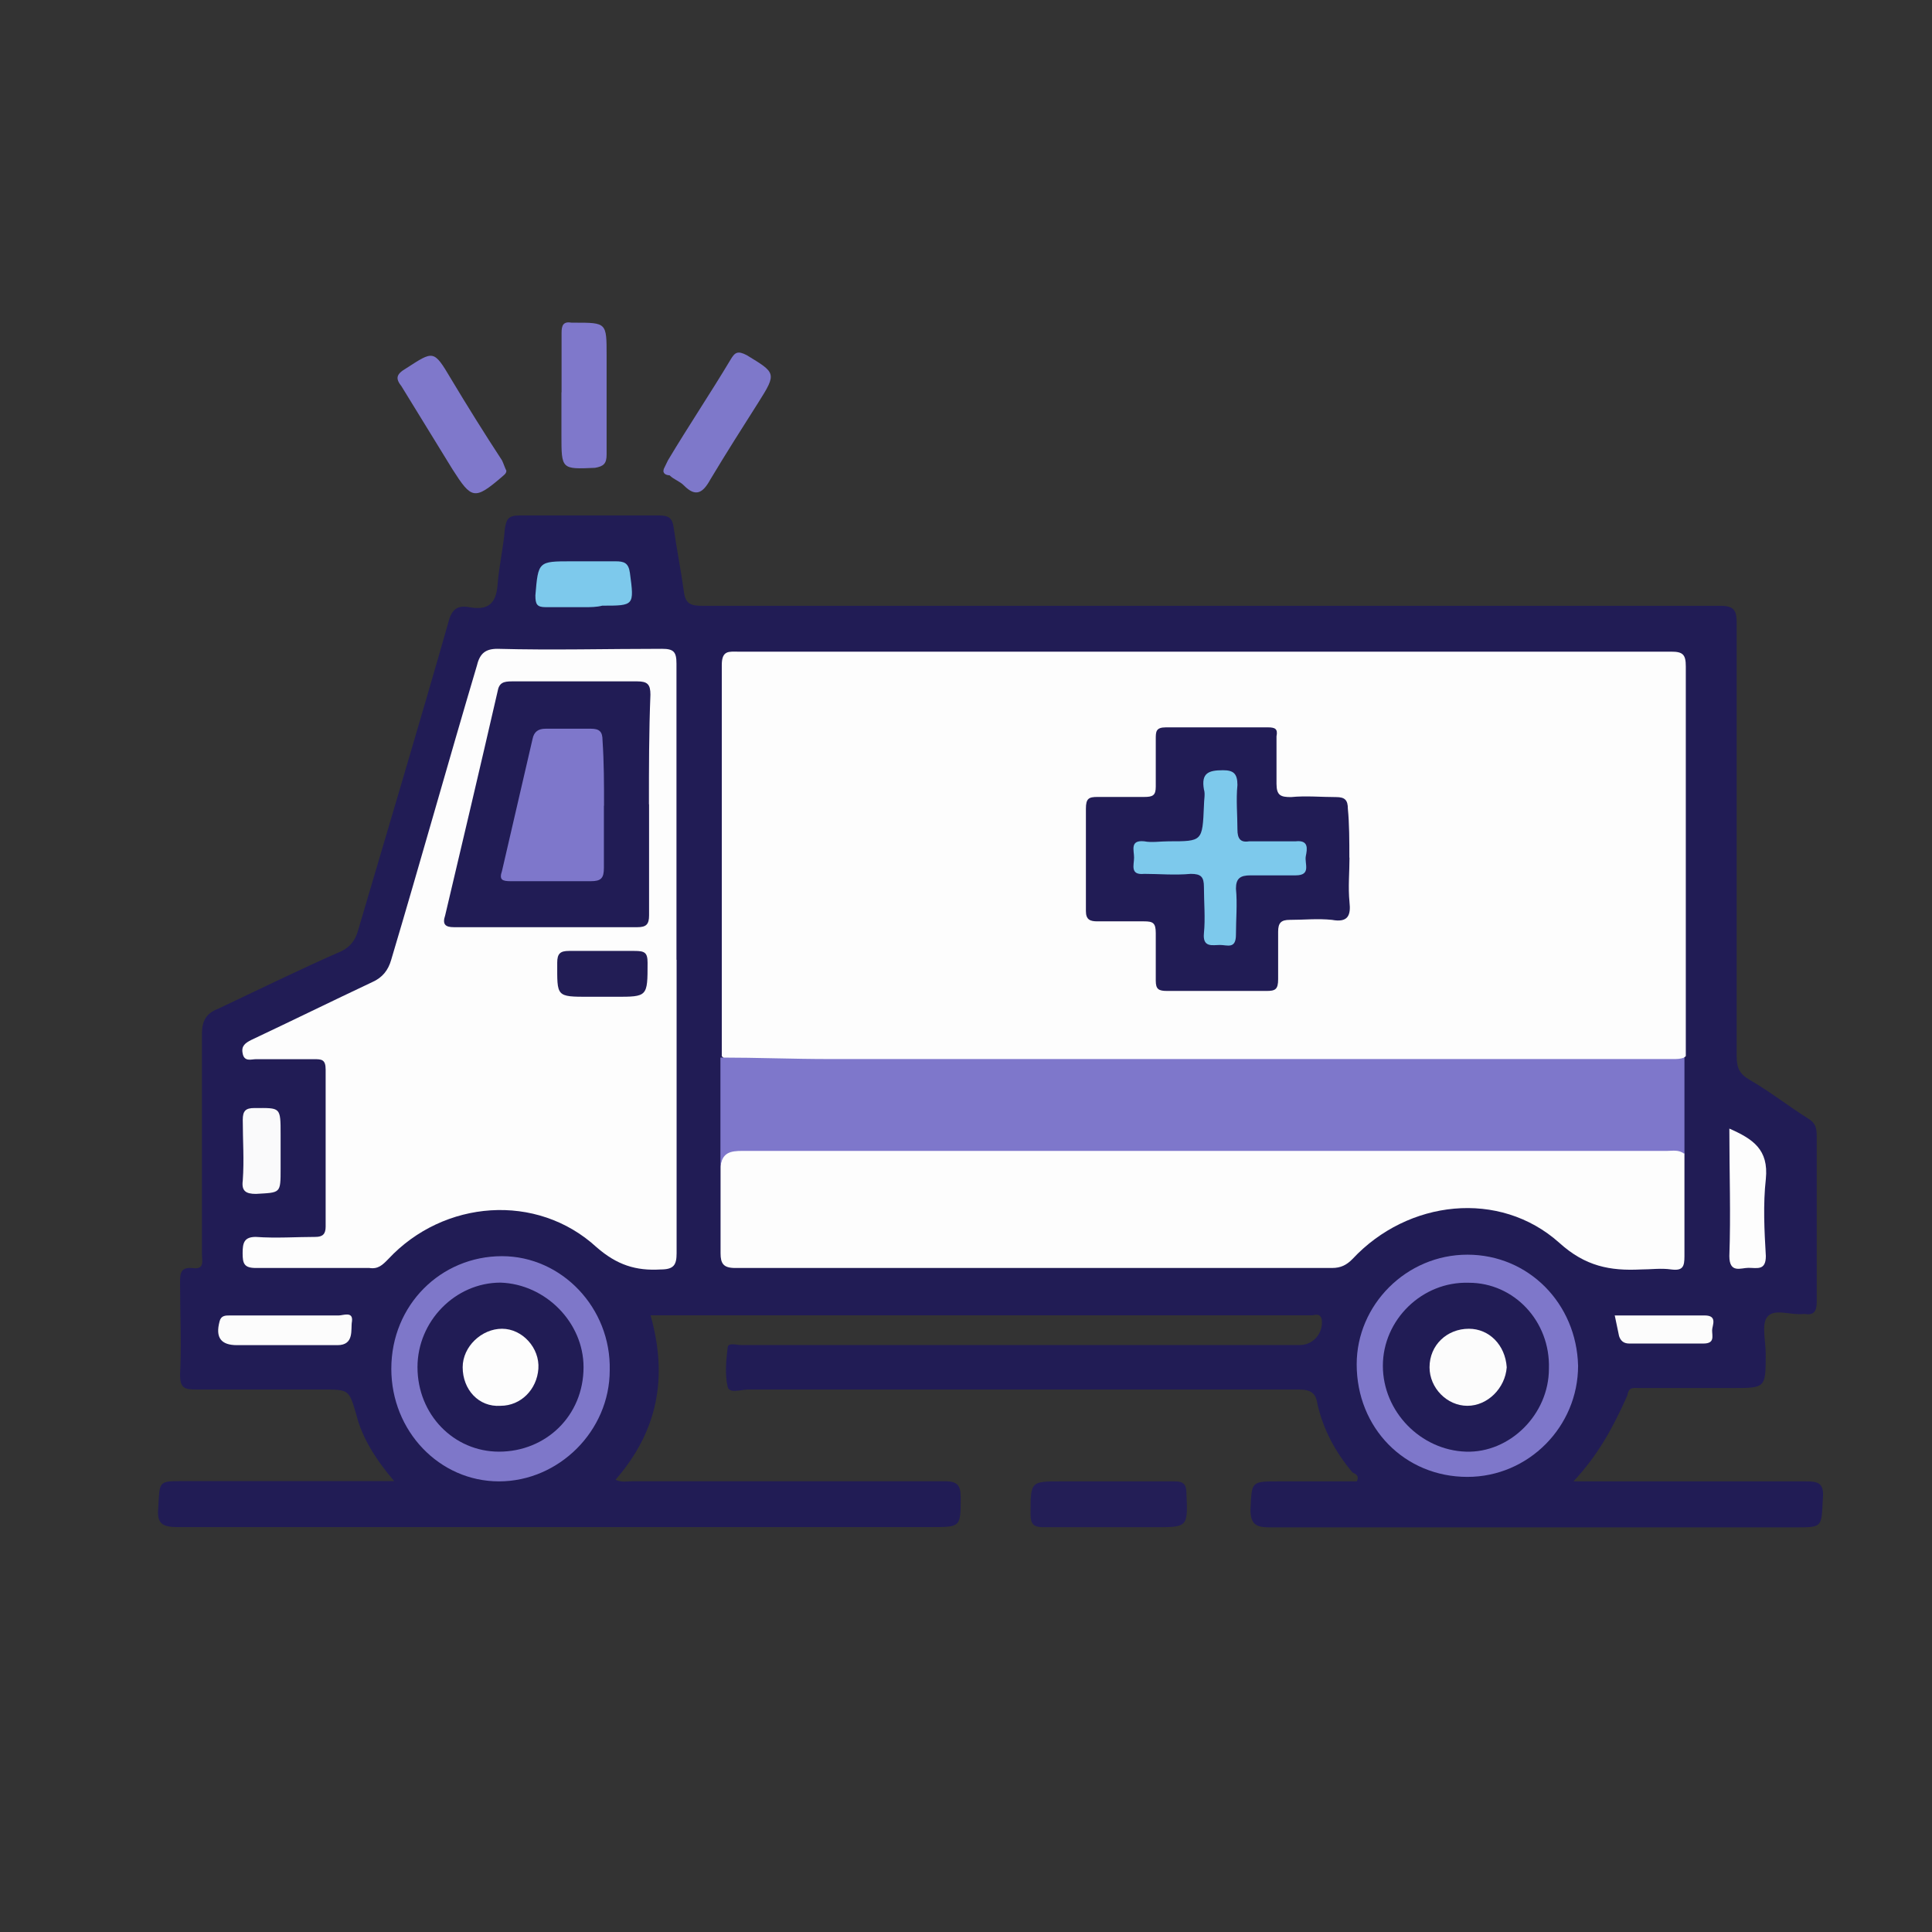 <?xml version="1.0" encoding="UTF-8" standalone="no"?>
<!-- Generator: Adobe Illustrator 16.0.0, SVG Export Plug-In . SVG Version: 6.00 Build 0)  -->

<svg
   xmlns:dc="http://purl.org/dc/elements/1.1/"
   xmlns:cc="http://creativecommons.org/ns#"
   xmlns:rdf="http://www.w3.org/1999/02/22-rdf-syntax-ns#"
   xmlns:svg="http://www.w3.org/2000/svg"
   xmlns="http://www.w3.org/2000/svg"
   xmlns:sodipodi="http://sodipodi.sourceforge.net/DTD/sodipodi-0.dtd"
   xmlns:inkscape="http://www.inkscape.org/namespaces/inkscape"
   version="1.1"
   id="Capa_1"
   x="0px"
   y="0px"
   width="32"
   height="32"
   viewBox="0 0 32 32"
   xml:space="preserve"
   sodipodi:docname="ambulance.svg"
   inkscape:version="0.92.3 (2405546, 2018-03-11)"><rect x="0" y="0" width="32" height="32" fill="#333333" stroke="none"/><defs
   id="defs59">
	
	
	
	
	
	
	
	
	
	
	
	
	
	
	
	
	
	
	
	
	
	
	
	
	
</defs><sodipodi:namedview
   pagecolor="#ffffff"
   bordercolor="#666666"
   borderopacity="1"
   objecttolerance="10"
   gridtolerance="10"
   guidetolerance="10"
   inkscape:pageopacity="0"
   inkscape:pageshadow="2"
   inkscape:window-width="1366"
   inkscape:window-height="705"
   id="namedview57"
   showgrid="false"
   inkscape:zoom="11.534679"
   inkscape:cx="16.697926"
   inkscape:cy="10.673991"
   inkscape:window-x="0"
   inkscape:window-y="30"
   inkscape:window-maximized="1"
   inkscape:current-layer="Capa_1" />
<style
   type="text/css"
   id="style2">
<![CDATA[
	.st0{fill-rule:evenodd;clip-rule:evenodd;fill:#DFD9F4;}
	.st1{fill-rule:evenodd;clip-rule:evenodd;fill:#7DC9EC;}
	.st2{fill-rule:evenodd;clip-rule:evenodd;fill:#7DCAEC;}
	.st3{fill-rule:evenodd;clip-rule:evenodd;fill:#7E77C9;}
	.st4{fill-rule:evenodd;clip-rule:evenodd;fill:#7E77CA;}
	.st5{fill-rule:evenodd;clip-rule:evenodd;fill:#7E77CB;}
	.st6{fill-rule:evenodd;clip-rule:evenodd;fill:#7E78CA;}
	.st7{fill-rule:evenodd;clip-rule:evenodd;fill:#7F78CB;}
	.st8{fill-rule:evenodd;clip-rule:evenodd;fill:#E0DAF4;}
	.st9{fill-rule:evenodd;clip-rule:evenodd;fill:#E0DAF5;}
	.st10{fill-rule:evenodd;clip-rule:evenodd;fill:#80D3F3;}
	.st11{fill-rule:evenodd;clip-rule:evenodd;fill:#80D3F4;}
	.st12{fill-rule:evenodd;clip-rule:evenodd;fill:#80D4F4;}
	.st13{fill-rule:evenodd;clip-rule:evenodd;fill:#211C55;}
	.st14{fill-rule:evenodd;clip-rule:evenodd;fill:#211D55;}
	.st15{fill-rule:evenodd;clip-rule:evenodd;fill:#221D55;}
	.st16{fill-rule:evenodd;clip-rule:evenodd;fill:#231E56;}
	.st17{fill-rule:evenodd;clip-rule:evenodd;fill:#242155;}
	.st18{fill-rule:evenodd;clip-rule:evenodd;fill:#F9F9FA;}
	.st19{fill-rule:evenodd;clip-rule:evenodd;fill:#FAFAFB;}
	.st20{fill-rule:evenodd;clip-rule:evenodd;fill:#FBFBFB;}
	.st21{fill-rule:evenodd;clip-rule:evenodd;fill:#FBFBFC;}
	.st22{fill-rule:evenodd;clip-rule:evenodd;fill:#9997AF;}
	.st23{fill-rule:evenodd;clip-rule:evenodd;fill:#FCFBFC;}
	.st24{fill-rule:evenodd;clip-rule:evenodd;fill:#FCFCFC;}
	.st25{fill-rule:evenodd;clip-rule:evenodd;fill:#FCFCFD;}
	.st26{fill-rule:evenodd;clip-rule:evenodd;fill:#FDFDFD;}
	.st27{fill-rule:evenodd;clip-rule:evenodd;fill:#FDFDFE;}
	.st28{fill-rule:evenodd;clip-rule:evenodd;fill:#FEFDFE;}
	.st29{fill-rule:evenodd;clip-rule:evenodd;fill:#FEFEFE;}
	.st30{fill-rule:evenodd;clip-rule:evenodd;fill:#CFD3E3;}
]]>
</style>
<g
   id="g57"
   transform="matrix(2.247,0,0,2.247,-1.118,-36.771)"><path
     class="st13"
     d="m 12.098,27.284 c 0.59,0 1.149,0 1.707,0 0.097,0 0.14,0.011 0.129,0.131 -0.011,0.208 0,0.208 -0.204,0.208 -1.288,0 -2.587,0 -3.875,0 -0.097,0 -0.14,-0.022 -0.14,-0.131 0.011,-0.208 0,-0.208 0.215,-0.208 0.193,0 0.376,0 0.569,0 0.021,-0.044 -0.011,-0.055 -0.032,-0.066 -0.129,-0.153 -0.215,-0.317 -0.258,-0.502 -0.011,-0.087 -0.054,-0.109 -0.14,-0.109 -1.353,0 -2.705,0 -4.058,0 -0.054,0 -0.14,0.033 -0.15,-0.022 -0.021,-0.087 -0.011,-0.197 0,-0.284 0,-0.044 0.064,-0.022 0.097,-0.022 0.644,0 1.277,0 1.921,0 0.73,0 1.46,0 2.201,0 0.097,0 0.172,-0.087 0.161,-0.186 -0.011,-0.055 -0.054,-0.033 -0.075,-0.033 -0.247,0 -0.505,0 -0.751,0 -1.342,0 -2.684,0 -4.025,0 -0.032,0 -0.054,0 -0.097,0 0.129,0.459 0.054,0.852 -0.258,1.212 0.043,0.022 0.086,0.011 0.129,0.011 0.762,0 1.524,0 2.297,0 0.097,0 0.118,0.033 0.118,0.12 0,0.218 0,0.218 -0.215,0.218 -1.857,0 -3.703,0 -5.56,0 -0.118,0 -0.15,-0.033 -0.14,-0.142 0.011,-0.197 0,-0.197 0.182,-0.197 0.472,0 0.945,0 1.417,0 0.043,0 0.075,0 0.14,0 C 3.274,27.131 3.167,26.967 3.124,26.792 3.07,26.607 3.07,26.607 2.877,26.607 c -0.311,0 -0.623,0 -0.934,0 -0.086,0 -0.118,-0.011 -0.118,-0.109 0.011,-0.218 0,-0.448 0,-0.677 0,-0.066 0,-0.12 0.097,-0.109 0.086,0.011 0.064,-0.055 0.064,-0.109 0,-0.535 0,-1.07 0,-1.616 0,-0.098 0.032,-0.153 0.118,-0.186 0.301,-0.142 0.612,-0.295 0.912,-0.426 0.064,-0.033 0.097,-0.076 0.118,-0.142 0.225,-0.765 0.451,-1.518 0.666,-2.272 0.021,-0.087 0.054,-0.142 0.161,-0.12 0.129,0.022 0.193,-0.022 0.204,-0.164 0.011,-0.142 0.043,-0.273 0.054,-0.415 0.011,-0.066 0.021,-0.098 0.107,-0.098 0.343,0 0.687,0 1.03,0 0.075,0 0.097,0.022 0.107,0.087 0.021,0.153 0.054,0.317 0.075,0.47 0.011,0.098 0.054,0.109 0.14,0.109 0.891,0 1.782,0 2.662,0 1.61,0 3.231,0 4.841,0 0.107,0 0.118,0.044 0.118,0.131 0,1.059 0,2.13 0,3.189 0,0.087 0.021,0.131 0.097,0.175 0.15,0.087 0.29,0.197 0.429,0.284 0.054,0.033 0.064,0.066 0.064,0.131 0,0.404 0,0.819 0,1.223 0,0.066 -0.021,0.098 -0.086,0.087 0,0 -0.011,0 -0.011,0 -0.097,0.011 -0.215,-0.044 -0.268,0.022 -0.043,0.055 -0.011,0.175 -0.011,0.273 0,0.251 0,0.251 -0.247,0.251 -0.225,0 -0.462,0 -0.687,0 -0.043,0 -0.075,-0.011 -0.086,0.055 -0.107,0.24 -0.215,0.437 -0.397,0.633 z"
     id="path4"
     inkscape:connector-curvature="0"
     style="clip-rule:evenodd;fill:#211c55;fill-rule:evenodd;stroke-width:0.108" /><path
     class="st16"
     d="m 8.663,27.284 c 0.161,0 0.333,0 0.494,0 0.064,0 0.086,0.022 0.086,0.087 0.011,0.251 0.011,0.251 -0.236,0.251 -0.268,0 -0.547,0 -0.816,0 -0.075,0 -0.097,-0.022 -0.097,-0.098 0,-0.24 0,-0.24 0.225,-0.24 0.086,0 0.172,0 0.247,0 0.032,0 0.064,0 0.097,0 z"
     id="path6"
     inkscape:connector-curvature="0"
     style="clip-rule:evenodd;fill:#231e56;fill-rule:evenodd;stroke-width:0.108" /><path
     class="st7"
     d="m 4.637,19.256 c 0,-0.142 0,-0.295 0,-0.437 0,-0.055 0.011,-0.087 0.075,-0.076 0.011,0 0.011,0 0.021,0 0.236,0 0.236,0 0.236,0.24 0,0.24 0,0.491 0,0.732 0,0.066 -0.021,0.087 -0.086,0.098 -0.247,0.011 -0.247,0.011 -0.247,-0.24 0,-0.109 0,-0.218 0,-0.317 0,0 0,0 -7e-7,0 z"
     id="path8"
     inkscape:connector-curvature="0"
     style="clip-rule:evenodd;fill:#7f78cb;fill-rule:evenodd;stroke-width:0.108" /><path
     class="st7"
     d="m 4.23,19.835 c 0,0.022 -0.021,0.033 -0.032,0.044 -0.204,0.175 -0.225,0.164 -0.365,-0.055 -0.129,-0.208 -0.247,-0.404 -0.376,-0.612 -0.043,-0.055 -0.043,-0.087 0.032,-0.131 0.204,-0.131 0.204,-0.142 0.333,0.076 0.118,0.197 0.247,0.404 0.376,0.601 0.011,0.022 0.021,0.055 0.032,0.076 z"
     id="path10"
     inkscape:connector-curvature="0"
     style="clip-rule:evenodd;fill:#7f78cb;fill-rule:evenodd;stroke-width:0.108" /><path
     class="st6"
     d="m 5.389,19.824 c 0.011,-0.022 0.021,-0.044 0.032,-0.066 0.15,-0.251 0.311,-0.491 0.462,-0.743 0.032,-0.055 0.054,-0.066 0.118,-0.033 0.215,0.131 0.225,0.131 0.086,0.35 -0.118,0.186 -0.236,0.371 -0.354,0.568 -0.054,0.098 -0.107,0.131 -0.193,0.044 -0.032,-0.033 -0.075,-0.044 -0.107,-0.076 -0.021,0 -0.054,-0.011 -0.043,-0.044 z"
     id="path12"
     inkscape:connector-curvature="0"
     style="clip-rule:evenodd;fill:#7e78ca;fill-rule:evenodd;stroke-width:0.108" /><path
     class="st26"
     d="m 5.818,24.149 c 0,-0.961 0,-1.922 0,-2.883 0,-0.109 0.054,-0.098 0.118,-0.098 1.621,0 3.231,0 4.852,0 0.676,0 1.353,0 2.029,0 0.086,0 0.107,0.022 0.107,0.109 0,0.961 0,1.911 0,2.872 -0.064,0.066 -0.14,0.044 -0.215,0.044 -1.127,0 -2.254,0 -3.371,0 -1.095,0 -2.19,0 -3.285,0 -0.097,0 -0.172,0.022 -0.236,-0.044 z"
     id="path14"
     inkscape:connector-curvature="0"
     style="clip-rule:evenodd;fill:#fdfdfd;fill-rule:evenodd;stroke-width:0.108" /><path
     class="st26"
     d="m 5.485,23.439 c 0,0.721 0,1.442 0,2.163 0,0.087 -0.021,0.12 -0.118,0.12 -0.182,0.011 -0.322,-0.033 -0.472,-0.164 -0.44,-0.404 -1.127,-0.35 -1.535,0.087 -0.043,0.044 -0.075,0.076 -0.14,0.066 -0.279,0 -0.558,0 -0.837,0 -0.086,0 -0.097,-0.033 -0.097,-0.109 0,-0.076 0.011,-0.12 0.097,-0.12 0.15,0.011 0.301,0 0.44,0 0.054,0 0.075,-0.022 0.075,-0.076 0,-0.382 0,-0.775 0,-1.158 0,-0.076 -0.032,-0.076 -0.086,-0.076 -0.14,0 -0.29,0 -0.429,0 -0.032,0 -0.086,0.022 -0.097,-0.044 -0.011,-0.055 0.021,-0.076 0.064,-0.098 0.301,-0.142 0.59,-0.284 0.891,-0.426 0.075,-0.033 0.118,-0.087 0.14,-0.164 0.215,-0.721 0.419,-1.453 0.633,-2.173 0.021,-0.087 0.064,-0.12 0.15,-0.12 0.408,0.011 0.805,0 1.213,0 0.086,0 0.107,0.022 0.107,0.109 0,0.743 0,1.464 0,2.184 0,0 0,0 0,0 z"
     id="path16"
     inkscape:connector-curvature="0"
     style="clip-rule:evenodd;fill:#fdfdfd;fill-rule:evenodd;stroke-width:0.108" /><path
     class="st26"
     d="m 12.914,24.87 c 0,0.251 0,0.502 0,0.754 0,0.076 -0.011,0.109 -0.097,0.098 -0.075,-0.011 -0.15,0 -0.225,0 -0.225,0.011 -0.408,-0.022 -0.601,-0.197 -0.44,-0.393 -1.116,-0.317 -1.524,0.12 -0.043,0.044 -0.086,0.066 -0.15,0.066 -1.471,0 -2.941,0 -4.401,0 -0.086,0 -0.107,-0.033 -0.107,-0.109 0,-0.218 0,-0.426 0,-0.644 0.021,-0.153 0.021,-0.164 0.204,-0.164 1.063,0 2.125,0 3.188,0 1.159,0 2.329,0 3.489,0 0.086,0.011 0.182,-0.022 0.225,0.076 z"
     id="path18"
     inkscape:connector-curvature="0"
     style="clip-rule:evenodd;fill:#fdfdfd;fill-rule:evenodd;stroke-width:0.108" /><path
     class="st5"
     d="m 12.914,24.87 c -0.043,-0.033 -0.086,-0.022 -0.129,-0.022 -2.276,0 -4.541,0 -6.816,0 -0.086,0 -0.15,0.011 -0.161,0.12 0,-0.273 0,-0.535 0,-0.808 0.268,0 0.537,0.011 0.805,0.011 2.072,0 4.143,0 6.215,0 0.032,0 0.054,0 0.086,-0.011 0,0.229 0,0.47 0,0.71 z"
     id="path20"
     inkscape:connector-curvature="0"
     style="clip-rule:evenodd;fill:#7e77cb;fill-rule:evenodd;stroke-width:0.108" /><path
     class="st3"
     d="m 3.382,26.454 c 0,-0.47 0.365,-0.83 0.816,-0.83 0.44,0 0.805,0.382 0.794,0.841 0,0.448 -0.376,0.819 -0.816,0.819 -0.44,0 -0.794,-0.371 -0.794,-0.83 z"
     id="path22"
     inkscape:connector-curvature="0"
     style="clip-rule:evenodd;fill:#7e77c9;fill-rule:evenodd;stroke-width:0.108" /><path
     class="st4"
     d="m 11.314,25.613 c 0.451,0 0.805,0.36 0.816,0.819 0,0.448 -0.365,0.819 -0.816,0.819 -0.462,0 -0.816,-0.36 -0.816,-0.83 0,-0.437 0.365,-0.808 0.816,-0.808 z"
     id="path24"
     inkscape:connector-curvature="0"
     style="clip-rule:evenodd;fill:#7e77ca;fill-rule:evenodd;stroke-width:0.108" /><path
     class="st26"
     d="m 13.246,24.684 c 0.172,0.076 0.29,0.153 0.268,0.371 -0.021,0.186 -0.011,0.382 0,0.568 0,0.109 -0.064,0.087 -0.129,0.087 -0.054,0 -0.14,0.044 -0.14,-0.087 0.011,-0.306 0,-0.612 0,-0.939 z"
     id="path26"
     inkscape:connector-curvature="0"
     style="clip-rule:evenodd;fill:#fdfdfd;fill-rule:evenodd;stroke-width:0.108" /><path
     class="st1"
     d="m 4.809,20.84 c -0.097,0 -0.193,0 -0.29,0 -0.064,0 -0.075,-0.022 -0.075,-0.087 0.021,-0.251 0.021,-0.251 0.268,-0.251 0.107,0 0.215,0 0.322,0 0.064,0 0.097,0.011 0.107,0.087 0.032,0.24 0.032,0.24 -0.204,0.24 -0.043,0.011 -0.086,0.011 -0.129,0.011 0,0 0,0 1e-7,0 z"
     id="path28"
     inkscape:connector-curvature="0"
     style="clip-rule:evenodd;fill:#7dc9ec;fill-rule:evenodd;stroke-width:0.108" /><path
     class="st24"
     d="m 2.609,26.061 c 0.129,0 0.258,0 0.386,0 0.032,0 0.107,-0.033 0.097,0.044 -0.011,0.055 0.021,0.175 -0.107,0.175 -0.182,0 -0.376,0 -0.558,0 -0.064,0 -0.118,0 -0.182,0 -0.118,0 -0.161,-0.055 -0.129,-0.175 0.011,-0.044 0.043,-0.044 0.075,-0.044 0.14,0 0.279,0 0.419,0 0,0 0,0 3e-7,0 z"
     id="path30"
     inkscape:connector-curvature="0"
     style="clip-rule:evenodd;fill:#fcfcfc;fill-rule:evenodd;stroke-width:0.108" /><path
     class="st19"
     d="m 2.566,24.848 c 0,0.044 0,0.087 0,0.131 0,0.186 0,0.175 -0.182,0.186 -0.075,0 -0.107,-0.022 -0.097,-0.098 0.011,-0.153 0,-0.295 0,-0.448 0,-0.066 0.021,-0.087 0.086,-0.087 0.193,0 0.193,-0.011 0.193,0.197 0,0.033 0,0.076 -3e-7,0.12 z"
     id="path32"
     inkscape:connector-curvature="0"
     style="clip-rule:evenodd;fill:#fafafb;fill-rule:evenodd;stroke-width:0.108" /><path
     class="st24"
     d="m 12.398,26.061 c 0.225,0 0.44,0 0.666,0 0.097,0 0.054,0.076 0.054,0.109 0,0.044 0.021,0.098 -0.064,0.098 -0.182,0 -0.365,0 -0.547,0 -0.043,0 -0.064,-0.022 -0.075,-0.055 -0.011,-0.055 -0.021,-0.098 -0.032,-0.153 z"
     id="path34"
     inkscape:connector-curvature="0"
     style="clip-rule:evenodd;fill:#fcfcfc;fill-rule:evenodd;stroke-width:0.108" /><path
     class="st13"
     d="m 10.445,22.686 c 0,0.109 -0.011,0.218 0,0.328 0.011,0.098 -0.011,0.153 -0.129,0.131 -0.107,-0.011 -0.204,0 -0.311,0 -0.064,0 -0.086,0.022 -0.086,0.087 0,0.12 0,0.24 0,0.35 0,0.076 -0.021,0.087 -0.086,0.087 -0.247,0 -0.483,0 -0.73,0 -0.064,0 -0.086,-0.011 -0.086,-0.076 0,-0.12 0,-0.24 0,-0.35 0,-0.076 -0.021,-0.087 -0.086,-0.087 -0.118,0 -0.236,0 -0.343,0 -0.054,0 -0.086,-0.011 -0.086,-0.076 0,-0.251 0,-0.502 0,-0.754 0,-0.076 0.021,-0.087 0.086,-0.087 0.118,0 0.236,0 0.343,0 0.064,0 0.086,-0.011 0.086,-0.076 0,-0.12 0,-0.24 0,-0.35 0,-0.055 0,-0.087 0.075,-0.087 0.247,0 0.505,0 0.751,0 0.054,0 0.075,0.011 0.064,0.066 0,0.12 0,0.24 0,0.35 0,0.087 0.032,0.098 0.107,0.098 0.107,-0.011 0.225,0 0.333,0 0.064,0 0.086,0.022 0.086,0.087 0.011,0.109 0.011,0.24 0.011,0.36 z"
     id="path36"
     inkscape:connector-curvature="0"
     style="clip-rule:evenodd;fill:#211c55;fill-rule:evenodd;stroke-width:0.108" /><path
     class="st13"
     d="m 5.282,22.293 c 0,0.273 0,0.546 0,0.819 0,0.066 -0.021,0.087 -0.086,0.087 -0.451,0 -0.902,0 -1.353,0 -0.064,0 -0.086,-0.022 -0.064,-0.087 0.129,-0.546 0.258,-1.092 0.386,-1.649 0.011,-0.066 0.043,-0.076 0.107,-0.076 0.311,0 0.612,0 0.923,0 0.075,0 0.097,0.022 0.097,0.098 -0.011,0.273 -0.011,0.546 -0.011,0.808 0,0 0,0 10e-8,0 z"
     id="path38"
     inkscape:connector-curvature="0"
     style="clip-rule:evenodd;fill:#211c55;fill-rule:evenodd;stroke-width:0.108" /><path
     class="st15"
     d="m 4.927,23.712 c -0.032,0 -0.054,0 -0.086,0 -0.247,0 -0.236,0 -0.236,-0.251 0,-0.066 0.021,-0.087 0.086,-0.087 0.161,0 0.322,0 0.483,0 0.075,0 0.097,0.011 0.097,0.087 0,0.251 0,0.251 -0.236,0.251 -0.043,0 -0.075,0 -0.107,0 0,0 0,0 2e-7,0 z"
     id="path40"
     inkscape:connector-curvature="0"
     style="clip-rule:evenodd;fill:#221d55;fill-rule:evenodd;stroke-width:0.108" /><path
     class="st13"
     d="m 4.176,27.065 c -0.333,0 -0.601,-0.273 -0.601,-0.623 0,-0.339 0.279,-0.623 0.612,-0.623 0.333,0.011 0.612,0.295 0.612,0.623 0,0.36 -0.279,0.623 -0.623,0.623 z"
     id="path42"
     inkscape:connector-curvature="0"
     style="clip-rule:evenodd;fill:#211c55;fill-rule:evenodd;stroke-width:0.108" /><path
     class="st13"
     d="m 11.325,25.82 c 0.333,0 0.601,0.284 0.59,0.633 0,0.339 -0.29,0.623 -0.612,0.612 -0.333,-0.011 -0.612,-0.295 -0.612,-0.633 0,-0.339 0.29,-0.623 0.633,-0.612 z"
     id="path44"
     inkscape:connector-curvature="0"
     style="clip-rule:evenodd;fill:#211c55;fill-rule:evenodd;stroke-width:0.108" /><path
     class="st1"
     d="m 9.114,22.566 c 0.247,0 0.247,0 0.258,-0.262 0,-0.044 0.011,-0.087 0,-0.12 -0.021,-0.12 0.032,-0.142 0.14,-0.142 0.075,0 0.107,0.022 0.107,0.109 -0.011,0.109 0,0.218 0,0.328 0,0.066 0.021,0.098 0.086,0.087 0.118,0 0.236,0 0.343,0 0.097,-0.011 0.086,0.055 0.075,0.109 -0.011,0.055 0.043,0.142 -0.075,0.142 -0.107,0 -0.225,0 -0.333,0 -0.075,0 -0.107,0.022 -0.107,0.098 0.011,0.109 0,0.229 0,0.339 0,0.109 -0.064,0.076 -0.118,0.076 -0.054,0 -0.129,0.022 -0.118,-0.087 0.011,-0.109 0,-0.229 0,-0.339 0,-0.076 -0.021,-0.098 -0.097,-0.098 -0.118,0.011 -0.236,0 -0.343,0 -0.107,0.011 -0.075,-0.066 -0.075,-0.12 0,-0.055 -0.032,-0.131 0.075,-0.12 0.054,0.011 0.118,0 0.182,0 z"
     id="path46"
     inkscape:connector-curvature="0"
     style="clip-rule:evenodd;fill:#7dc9ec;fill-rule:evenodd;stroke-width:0.108" /><path
     class="st5"
     d="m 4.949,22.303 c 0,0.153 0,0.306 0,0.459 0,0.076 -0.021,0.098 -0.097,0.098 -0.193,0 -0.397,0 -0.59,0 -0.064,0 -0.086,-0.011 -0.064,-0.076 0.075,-0.328 0.15,-0.644 0.225,-0.972 0.011,-0.055 0.043,-0.076 0.097,-0.076 0.107,0 0.225,0 0.333,0 0.064,0 0.086,0.022 0.086,0.087 0.011,0.164 0.011,0.317 0.011,0.481 z"
     id="path48"
     inkscape:connector-curvature="0"
     style="clip-rule:evenodd;fill:#7e77cb;fill-rule:evenodd;stroke-width:0.108" /><path
     class="st26"
     d="m 3.908,26.443 c 0,-0.153 0.14,-0.284 0.29,-0.284 0.15,0 0.279,0.142 0.268,0.295 -0.011,0.153 -0.129,0.273 -0.279,0.273 -0.161,0.011 -0.279,-0.12 -0.279,-0.284 z"
     id="path50"
     inkscape:connector-curvature="0"
     style="clip-rule:evenodd;fill:#fdfdfd;fill-rule:evenodd;stroke-width:0.108" /><path
     class="st24"
     d="m 11.314,26.727 c -0.15,0 -0.279,-0.131 -0.279,-0.284 0,-0.164 0.129,-0.284 0.29,-0.284 0.15,0 0.268,0.12 0.279,0.284 -0.011,0.153 -0.14,0.284 -0.29,0.284 z"
     id="path52"
     inkscape:connector-curvature="0"
     style="clip-rule:evenodd;fill:#fcfcfc;fill-rule:evenodd;stroke-width:0.108" /></g>
</svg>